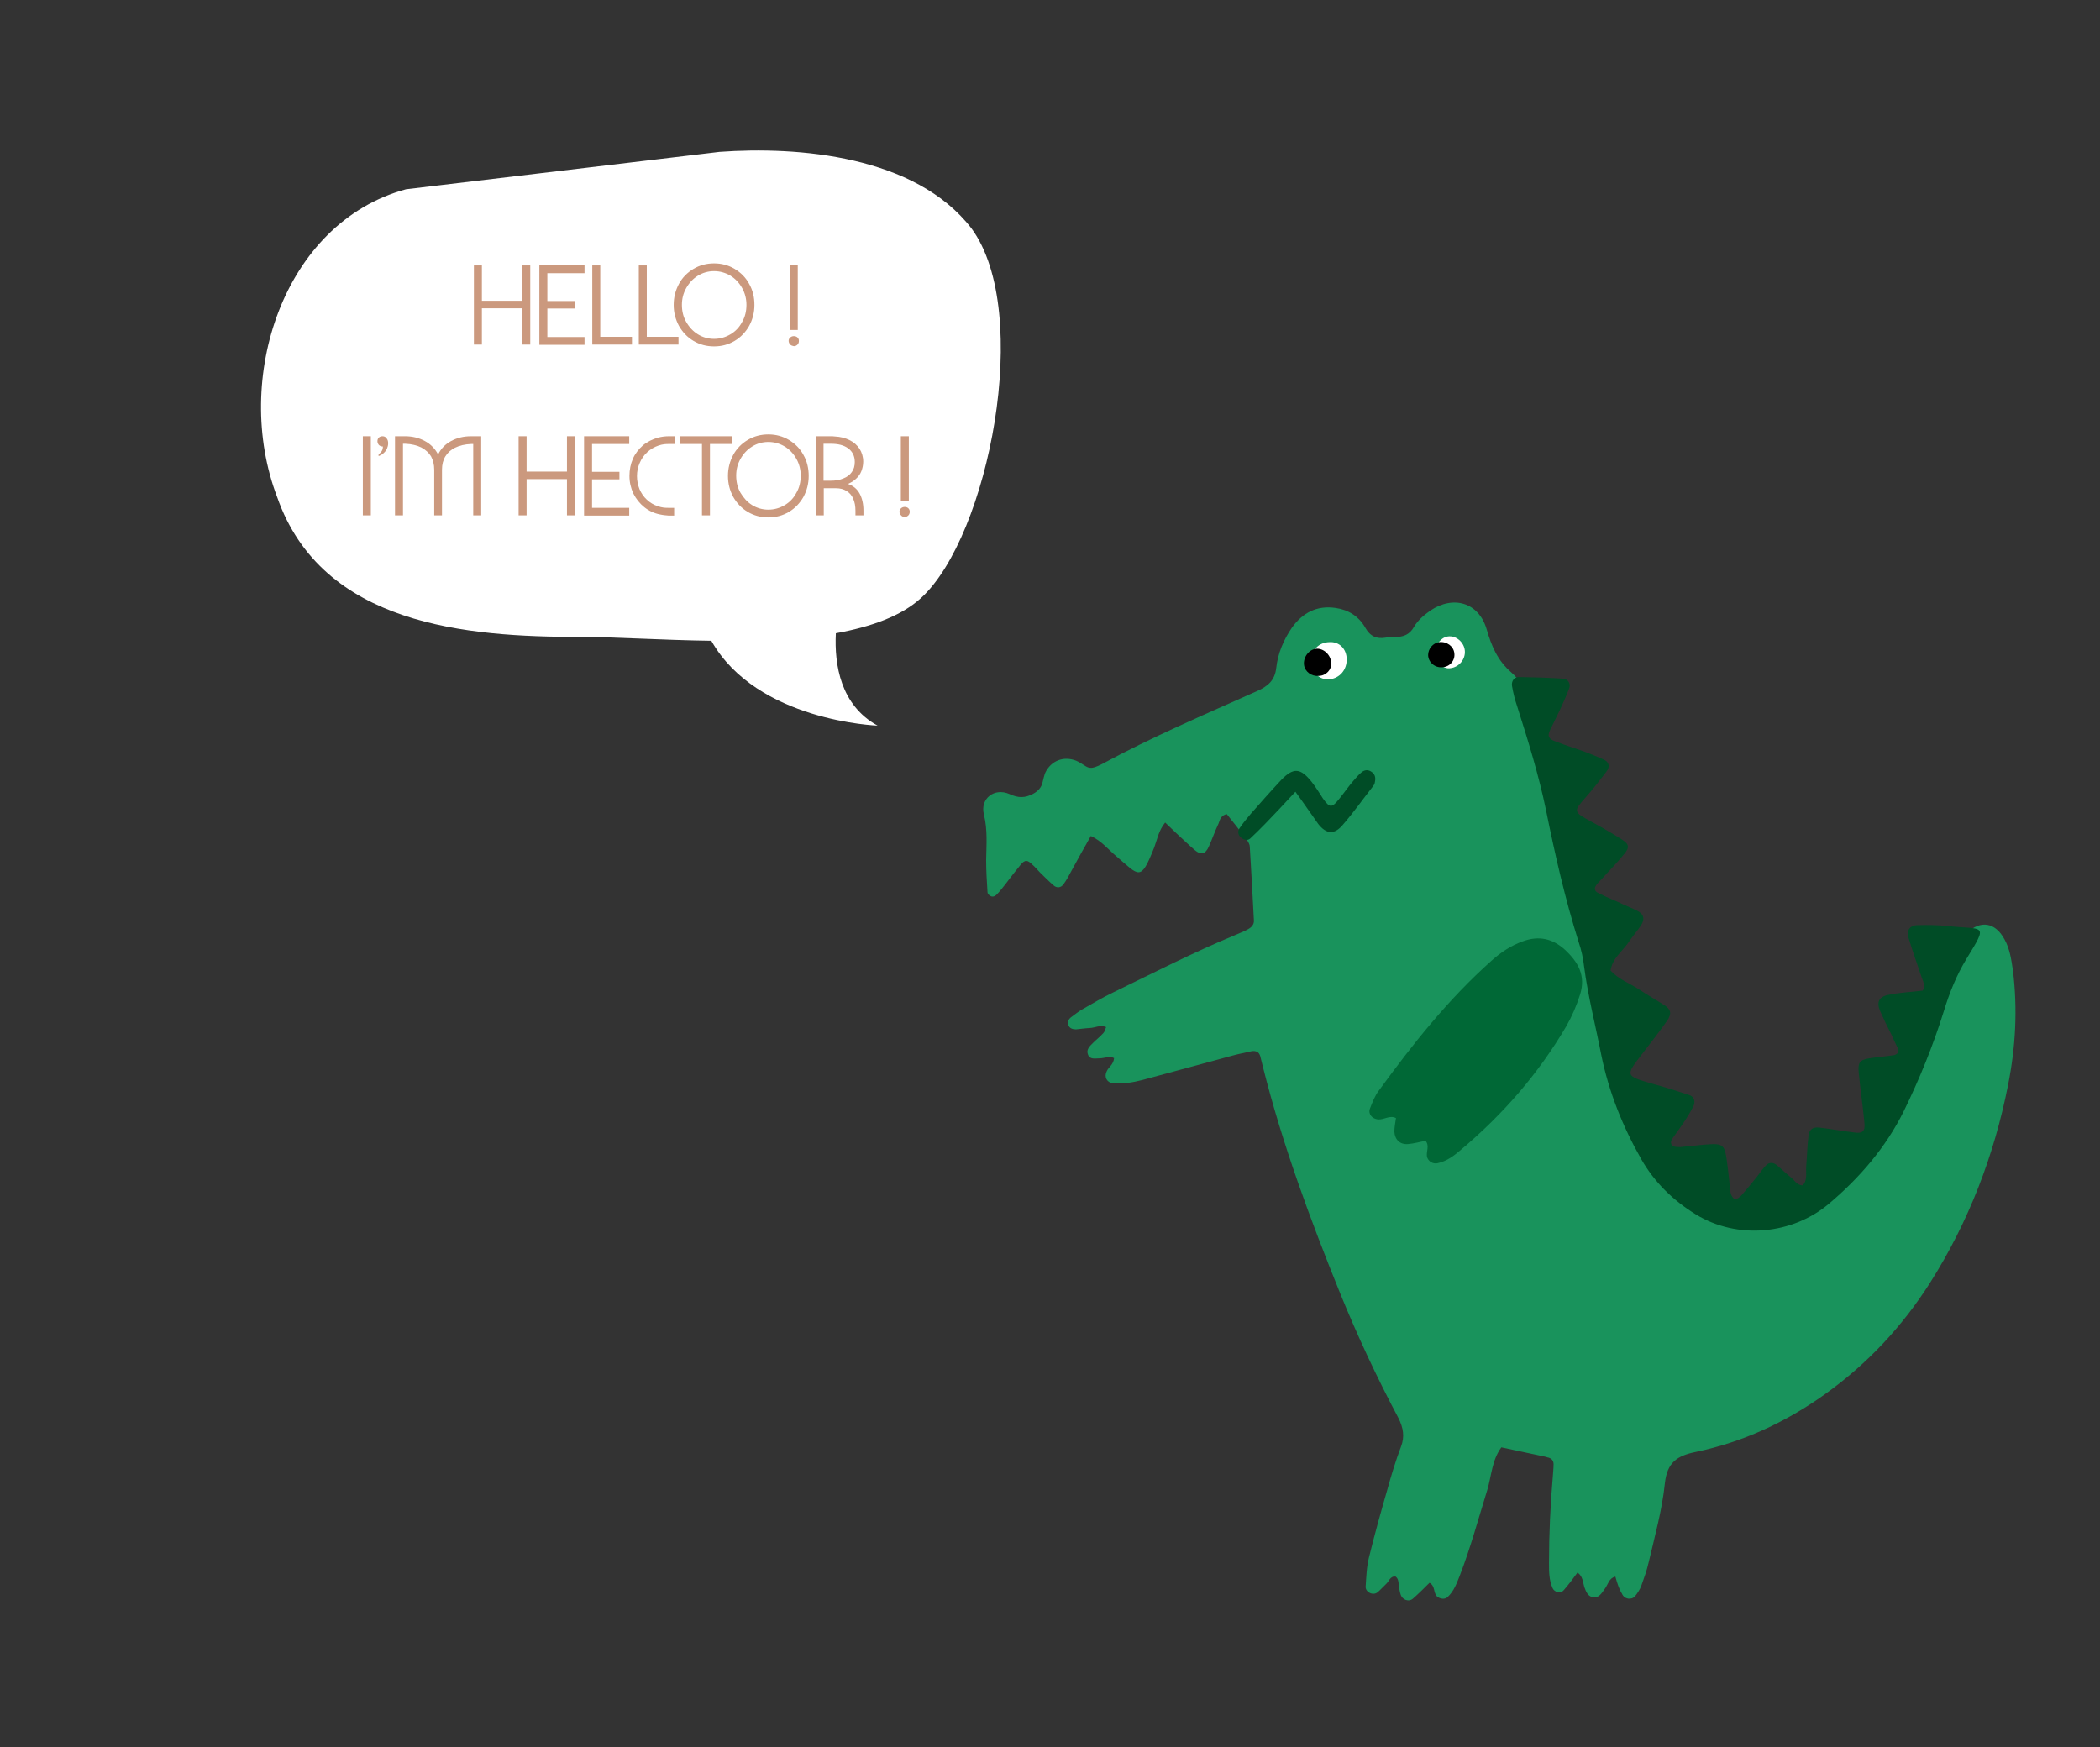 <?xml version="1.0" encoding="utf-8"?>
<!-- Generator: Adobe Illustrator 25.1.0, SVG Export Plug-In . SVG Version: 6.00 Build 0)  -->
<svg version="1.1" id="Calque_1" xmlns="http://www.w3.org/2000/svg" xmlns:xlink="http://www.w3.org/1999/xlink" x="0px" y="0px"
	 viewBox="0 0 920.8 766.2" style="enable-background:new 0 0 920.8 766.2;" xml:space="preserve">
<rect x="0" y="0" width="920.8" height="766.2" fill="#333333" stroke="none"/>
<style type="text/css">
	.st0{fill:#E5BE9E;}
	.st1{fill:#19935C;}
	.st2{fill:#004C26;}
	.st3{fill:#006836;}
	.st4{fill:#FFFFFF;}
	.st5{fill:#CB997E;}
</style>
<g>
	<path class="st0" d="M-256,620c0-66.1,8-121.9,23.9-167.5c16-45.6,40.1-80.4,72.6-104.4c32.4-24,72.8-36,121.1-36v429.5h-41.1
		V633.9h-135.3v107.7h-41.1L-256,620L-256,620z M-79.5,581.7V370.9c-41.2,8.4-73.1,29.8-95.5,64.4s-35.2,83.4-38.4,146.4H-79.5z"/>
</g>
<g>
	<path class="st1" d="M-313.8,722.7c-2.1,0.5-2.3,2.5-3.3,3.8c-1,1.4-1.9,3.1-3.9,2.7c-1.5-0.3-2.1-1.8-2.6-3.2
		c-0.5-1.6-0.4-3.4-2.2-4.6c-1.4,1.9-2.8,3.8-4.3,5.6c-1,1.2-3,0.7-3.6-0.7c-1.1-2.5-1.1-5.2-1.1-7.9c0-9.2,0.4-18.5,1.2-27.7
		c0.1-1.2,0.2-2.4,0.2-3.6c0-1.1-0.6-1.8-1.6-2.1c-0.2-0.1-0.5-0.1-0.7-0.2c-4.7-1-9.5-2-14.2-3c-3,4.1-3.1,9.1-4.5,13.6
		c-2.8,9.1-5.3,18.2-8.7,27c-1,2.5-1.9,5-3.9,6.9c-0.9,0.8-2.4,0.6-3.3-0.2c-1.2-1.2-0.5-3.3-2.4-4.3c-1.7,1.7-3.4,3.4-5.2,5
		c-1.4,1.2-3.5,0.4-4-1.4c-0.3-0.9-0.4-1.9-0.5-2.9c-0.2-0.9-0.1-1.9-1-2.7c-1.8-0.3-2.1,1.5-3.1,2.4c-0.9,0.8-1.7,1.8-2.6,2.5
		c-1.4,1.2-3.9,0.1-3.8-1.7c0.2-3.1,0.3-6.3,1.1-9.4c1.7-7.1,3.7-14.1,5.7-21.1c1.3-4.7,2.7-9.3,4.4-13.9c1.2-3.2,0.7-6-0.8-9
		c-6.9-12.9-13-26.1-18.5-39.6c-9.5-23.4-18.3-47.1-24.4-71.6c-0.3-1.2-0.6-2.4-0.9-3.5c-0.4-1.5-1.5-1.8-2.8-1.6
		c-1.9,0.4-3.8,0.8-5.7,1.3c-9.6,2.6-19.2,5.2-28.8,7.8c-3.1,0.8-6.2,1.3-9.4,1c-1.9-0.2-2.8-2-1.9-3.8c0.6-1.3,2.1-2,2.3-4.1
		c-1.4-0.8-3,0.1-4.6,0.1c-1.4,0-3.1,0.5-3.7-1.3c-0.6-1.6,0.7-2.7,1.7-3.7s2.2-1.9,3.2-3c0.5-0.5,0.6-1.2,0.9-1.9
		c-1.9-0.8-3.5,0.2-5.1,0.3c-1.5,0.1-2.9,0.3-4.4,0.4c-1,0-2-0.3-2.4-1.3c-0.4-1,0-1.9,0.8-2.5c1.2-0.9,2.3-1.8,3.6-2.5
		c3.2-1.8,6.3-3.7,9.6-5.3c12.9-6.3,25.6-12.8,38.9-18.3c1.3-0.6,2.7-1.1,4-1.8c1.1-0.6,2-1.5,1.9-2.9c-0.4-7.8-0.8-15.5-1.3-23.3
		c0-0.7-0.4-1.4-0.8-2c-2.2-2.9-4.4-5.7-6.5-8.3c-2.3,0.6-2.2,2.3-2.8,3.5c-1,2.2-1.8,4.5-2.8,6.7c-1.1,2.5-2.5,2.9-4.5,1.2
		c-2-1.7-4-3.6-5.9-5.4c-1.1-1-2.1-2-3.5-3.3c-2.1,2.5-2.5,5.4-3.5,7.9c-4.3,11-4.7,9-11.9,2.9c-2.6-2.2-4.7-4.9-8.2-6.5
		c-2.1,3.7-4.1,7.3-6.1,10.9c-0.8,1.5-1.6,3-2.6,4.4c-0.8,1.1-2.1,1.3-3.2,0.3c-1.5-1.3-2.8-2.7-4.2-4c-0.9-0.9-1.6-1.8-2.5-2.6
		c-1.5-1.5-2.3-1.5-3.6,0c-1.7,2.1-3.3,4.2-4.9,6.3c-0.9,1.1-1.8,2.3-2.8,3.3c-0.5,0.5-1.3,0.8-2,0.3c-0.4-0.3-0.8-0.7-0.8-1.1
		c-0.2-3.4-0.4-6.8-0.4-10.2c0.1-4.8,0.5-9.6-0.7-14.5c-1.2-5,3.3-8.5,8.1-6.4c2.8,1.3,4.9,1.3,7.5-0.1c1.6-0.9,2.7-2,3-3.8
		c0.2-0.9,0.4-1.9,0.8-2.8c1.8-3.8,5.8-5.4,9.8-3.8c1.1,0.4,2.1,1.2,3.1,1.8c0.9,0.5,1.8,0.6,2.8,0.2c0.7-0.3,1.4-0.5,2-0.9
		c16-8.7,32.8-15.8,49.4-23.3c3.4-1.5,5.6-3.4,6-7.3c0.5-4.6,2.3-8.9,5-12.8c3.4-4.7,7.9-7.1,13.8-6.2c4.1,0.6,7.4,2.7,9.4,6.2
		c1.6,2.8,3.6,3.7,6.6,3.2c1-0.2,1.9-0.2,2.9-0.2c2.6,0.1,4.6-0.7,6-3.2c1.2-2.1,3.1-3.7,5.1-5.1c7.4-5,15.5-2.6,17.9,6
		c1.5,5.3,3.5,9.8,7.7,13.5c2.9,2.5,4.9,6,6.6,9.6c4.9,10.3,9.3,20.8,11.7,32.1c3.1,14.5,6,29,8.4,43.6c2.5,15.1,6.1,30,10.4,44.7
		c2.7,9.1,7,17.6,12.6,25.3c3,4.2,6.6,7.8,11.1,10.3c13,7.1,26.6,6,38-3.6c9.8-8.3,16.9-18.7,22.5-30.2c3.8-7.9,7-16,10-24.3
		c2-5.5,4-11,6.7-16.1c1.7-3.3,3.7-6.3,6.4-8.8c4.4-4.1,9-3.3,11.9,2c1.7,3.1,2.2,6.4,2.7,9.8c1.5,12.2,0.9,24.3-1.5,36.3
		c-4.4,22.4-12.5,43.4-24.7,62.7c-8.8,13.9-19.9,25.7-33.3,35.3c-12.4,8.9-26,15.2-40.9,18.3c-6,1.2-9.1,3.3-9.8,10
		c-0.9,8.4-3.2,16.7-5.1,25c-0.6,2.6-1.5,5.1-2.4,7.6c-0.4,1.1-1.1,2.1-1.9,3.1c-1.1,1.4-3.5,1.1-4.2-0.7
		C-312.6,726.8-313.2,724.7-313.8,722.7z"/>
	<path class="st2" d="M-254.4,598.7c1.6-1.9,0.9-4.1,1.1-6.3c0.3-3.1,0.3-6.3,0.7-9.4c0.2-2.1,1.4-2.9,3.6-2.6
		c3.6,0.4,7.2,1.1,10.8,1.5c2.8,0.4,3.6-0.4,3.3-3.1c-0.5-5.3-1.3-10.6-1.8-15.9c-0.3-3.1,0.3-4,3.3-4.5c2.6-0.4,5.3-0.6,7.9-1
		c0.9-0.2,1.8-0.9,1.2-2.1c-0.7-1.5-1.5-3.1-2.2-4.6c-1.2-2.4-2.4-4.8-3.5-7.2c-1.2-2.9-0.4-4.6,2.9-5.2c3.5-0.7,7.2-0.9,10.6-1.3
		c0.9-1.8,0-3.1-0.4-4.4c-1.4-4.1-2.9-8.3-4.1-12.4c-0.7-2.2,0.5-3.9,2.9-3.9c3.2-0.1,6.3-0.1,9.5,0.3c11.7,1.2,13-1,6.1,10.3
		c-3.2,5.2-5.4,10.8-7.2,16.7c-3.4,10.9-7.7,21.5-12.7,31.7c-5.7,11.5-14,21.1-23.7,29.3c-11.5,9.7-28.9,11.5-42.2,3.3
		c-7.2-4.5-13-10.1-17.2-17.4c-5.9-10.4-10.3-21.4-12.7-33.2c-1.8-9.3-4.2-18.5-5.4-27.9c-0.3-2.6-0.9-5.3-1.7-7.8
		c-4.3-13.8-7.5-27.8-10.3-41.8c-2.3-11.2-5.7-22.1-9.2-33c-0.7-2.1-1.2-4.2-1.6-6.3c-0.3-1.6,0.7-3,2.4-2.9
		c4.6,0.1,9.2,0.2,13.8,0.5c1.6,0.1,2.5,1.7,1.9,3.2c-0.9,2.3-1.9,4.5-2.9,6.7c-1,2.2-2.2,4.3-3.2,6.5c-0.8,1.7-0.4,2.7,1.5,3.4
		c3.2,1.2,6.4,2.3,9.6,3.4c2,0.8,4.1,1.6,6.1,2.5c1.5,0.7,1.9,2.2,0.8,3.6c-2,2.7-4.1,5.4-6.4,8c-4.2,4.8-4.3,4.8,1.8,8.1
		c3.2,1.7,6.4,3.6,9.4,5.5c2.4,1.5,2.5,2.5,0.7,4.7c-2.6,3.2-5.5,6.1-8.3,9.2c-1.4,1.5-1.3,2.5,0.6,3.3c2.4,1.2,4.9,2.2,7.3,3.3
		c1.6,0.7,3.1,1.3,4.6,2.1c2.1,1.1,2.5,2.7,1.1,4.8c-1.1,1.6-2.4,3.1-3.5,4.7c-2,3.2-5.5,5.4-6.1,9.5c2.5,2.8,6,4,9,6
		c2.6,1.7,5.4,3.3,8,5c2.1,1.4,2.4,2.7,0.9,4.9c-2.5,3.6-5.2,7-7.9,10.5c-5.4,7-5.4,7,3.1,9.5c4,1.1,7.9,2.3,11.8,3.6
		c1.6,0.5,2,2.1,1.3,3.6c-0.8,1.5-1.7,3-2.6,4.4c-1.1,1.6-2.2,3.2-3.3,4.8c-0.7,1-1.7,2.1-0.8,3.2c0.4,0.5,1.8,0.5,2.7,0.5
		c2.7-0.2,5.3-0.6,8-0.8c5.6-0.4,6,0,6.7,5.8c0.4,3.1,0.7,6.3,1.1,9.4c0.1,0.6,0.4,1.4,0.9,1.8c1,0.7,1.9-0.2,2.5-0.8
		c1.6-1.8,3.1-3.7,4.6-5.6c1.1-1.3,2-2.8,3.2-4c0.9-1,2.2-1.1,3.3-0.2c1.5,1.2,2.9,2.6,4.4,3.8
		C-257.1,596.9-256.4,598.7-254.4,598.7z"/>
	<path class="st3" d="M-373.9,584.5c-1.8,0.3-3.7,0.9-5.6,1c-2.5,0.2-4.2-1.4-4.3-3.9c0-1.4,0.3-2.9,0.5-4.3c-2-1-3.7,0.6-5.7,0.4
		c-1.9-0.2-3.2-1.7-2.5-3.5c0.8-2,1.6-4.1,2.9-5.8c10.7-14.7,22-28.9,35.7-41.1c2.9-2.6,6.1-4.7,9.8-6.1c5.1-1.9,9.5-0.9,13.4,2.7
		c4.1,3.8,6.7,8.2,4.8,14.2c-1.1,3.5-2.5,6.8-4.3,10c-8.8,15-20,27.9-33.3,39.1c-2.2,1.9-4.5,3.7-7.5,4.3c-1.5,0.3-2.9-0.6-3.3-2
		C-373.8,587.9-372.6,586.2-373.9,584.5z"/>
	<path class="st2" d="M-415.2,474c-3.6,3.9-6.6,7.1-9.6,10.2c-1.5,1.6-3.1,3.1-4.7,4.6c-0.8,0.7-1.8,0.5-2.7-0.1
		c-1.1-0.8-1.5-2-0.7-3.2c1.1-1.6,2.3-3.1,3.6-4.6c3.2-3.6,6.4-7.3,9.7-10.8c3.8-3.9,6-3.7,9.5,0.6c1.4,1.7,2.5,3.6,3.7,5.4
		c2.2,3,2.8,3,5.3-0.1c1.5-1.9,2.9-3.9,4.5-5.7c0.8-0.9,1.6-1.9,2.5-2.6c1-0.8,2.2-0.9,3.3,0.1c1.1,0.9,1.1,2.1,0.8,3.3
		c-0.1,0.5-0.4,0.9-0.7,1.3c-3.1,4-6.1,8.2-9.4,12c-2.7,3.2-5.2,3-7.8-0.3C-410.2,481.1-412.4,477.8-415.2,474z"/>
	<path class="st4" d="M-398.9,431.9c0.1,3.4-2.2,6.1-5.5,6.4c-3.2,0.3-5.9-2.4-5.8-5.8c0.1-3.5,2.4-5.9,5.8-6
		C-401.3,426.4-399,428.7-398.9,431.9z"/>
	<path class="st4" d="M-361.5,429.3c0.2,2.7-1.8,5.1-4.5,5.5c-2.5,0.4-4.7-1.8-4.8-4.9c-0.1-2.6,1.6-4.8,3.9-5.1
		C-364.3,424.4-361.7,426.6-361.5,429.3z"/>
	<path d="M-408.6,428.7c2.3-0.2,4.6,1.9,4.8,4.4c0.2,2.2-1.6,4.1-3.9,4.2c-2.4,0.2-4.4-1.4-4.7-3.4
		C-412.8,431.4-410.9,428.9-408.6,428.7z"/>
	<path d="M-364.8,430.1c0.3,2.3-1.5,4.3-3.8,4.4c-2.4,0.2-4.4-1.6-4.5-3.8c0-2,1.5-3.8,3.5-4.1C-367.2,426.3-365,427.9-364.8,430.1z
		"/>
</g>
<g>
	<path class="st1" d="M708.3,691.4c-2.9,0.7-3.2,3.5-4.6,5.3c-1.4,1.9-2.6,4.3-5.4,3.7c-2.1-0.4-2.9-2.5-3.6-4.4
		c-0.7-2.2-0.6-4.7-3-6.4c-1.9,2.6-3.9,5.3-6,7.7c-1.4,1.7-4.2,1-5-1c-1.5-3.5-1.5-7.2-1.5-10.9c0-12.7,0.6-25.6,1.7-38.3
		c0.1-1.7,0.3-3.3,0.3-5c0-1.5-0.8-2.5-2.2-2.9c-0.3-0.1-0.7-0.1-1-0.3c-6.5-1.4-13.1-2.8-19.7-4.2c-4.2,5.7-4.3,12.6-6.2,18.8
		c-3.9,12.6-7.3,25.2-12,37.4c-1.4,3.5-2.6,6.9-5.4,9.5c-1.2,1.1-3.3,0.8-4.6-0.3c-1.7-1.7-0.7-4.6-3.3-6c-2.4,2.4-4.7,4.7-7.2,6.9
		c-1.9,1.7-4.8,0.6-5.5-1.9c-0.4-1.2-0.6-2.6-0.7-4c-0.3-1.2-0.1-2.6-1.4-3.7c-2.5-0.4-2.9,2.1-4.3,3.3c-1.2,1.1-2.4,2.5-3.6,3.5
		c-1.9,1.7-5.4,0.1-5.3-2.4c0.3-4.3,0.4-8.7,1.5-13c2.4-9.8,5.1-19.5,7.9-29.2c1.8-6.5,3.7-12.9,6.1-19.2c1.7-4.4,1-8.3-1.1-12.5
		c-9.5-17.9-18-36.1-25.6-54.8c-13.1-32.4-25.3-65.2-33.8-99.1c-0.4-1.7-0.8-3.3-1.2-4.8c-0.6-2.1-2.1-2.5-3.9-2.2
		c-2.6,0.6-5.3,1.1-7.9,1.8c-13.3,3.6-26.6,7.2-39.9,10.8c-4.3,1.1-8.6,1.8-13,1.4c-2.6-0.3-3.9-2.8-2.6-5.3
		c0.8-1.8,2.9-2.8,3.2-5.7c-1.9-1.1-4.2,0.1-6.4,0.1c-1.9,0-4.3,0.7-5.1-1.8c-0.8-2.2,1-3.7,2.4-5.1c1.4-1.4,3-2.6,4.4-4.2
		c0.7-0.7,0.8-1.7,1.2-2.6c-2.6-1.1-4.8,0.3-7.1,0.4c-2.1,0.1-4,0.4-6.1,0.6c-1.4,0-2.8-0.4-3.3-1.8c-0.6-1.4,0-2.6,1.1-3.5
		c1.7-1.2,3.2-2.5,5-3.5c4.4-2.5,8.7-5.1,13.3-7.3c17.9-8.7,35.4-17.7,53.8-25.3c1.8-0.8,3.7-1.5,5.5-2.5c1.5-0.8,2.8-2.1,2.6-4
		c-0.6-10.8-1.1-21.4-1.8-32.2c0-1-0.6-1.9-1.1-2.8c-3-4-6.1-7.9-9-11.5c-3.2,0.8-3,3.2-3.9,4.8c-1.4,3-2.5,6.2-3.9,9.3
		c-1.5,3.5-3.5,4-6.2,1.7c-2.8-2.4-5.5-5-8.2-7.5c-1.5-1.4-2.9-2.8-4.8-4.6c-2.9,3.5-3.5,7.5-4.8,10.9c-6,15.2-6.5,12.5-16.5,4
		c-3.6-3-6.5-6.8-11.3-9c-2.9,5.1-5.7,10.1-8.4,15.1c-1.1,2.1-2.2,4.2-3.6,6.1c-1.1,1.5-2.9,1.8-4.4,0.4c-2.1-1.8-3.9-3.7-5.8-5.5
		c-1.2-1.2-2.2-2.5-3.5-3.6c-2.1-2.1-3.2-2.1-5,0c-2.4,2.9-4.6,5.8-6.8,8.7c-1.2,1.5-2.5,3.2-3.9,4.6c-0.7,0.7-1.8,1.1-2.8,0.4
		c-0.6-0.4-1.1-1-1.1-1.5c-0.3-4.7-0.6-9.4-0.6-14.1c0.1-6.6,0.7-13.3-1-20.1c-1.7-6.9,4.6-11.8,11.2-8.9c3.9,1.8,6.8,1.8,10.4-0.1
		c2.2-1.2,3.7-2.8,4.2-5.3c0.3-1.2,0.6-2.6,1.1-3.9c2.5-5.3,8-7.5,13.6-5.3c1.5,0.6,2.9,1.7,4.3,2.5c1.2,0.7,2.5,0.8,3.9,0.3
		c1-0.4,1.9-0.7,2.8-1.2c22.1-12,45.4-21.9,68.4-32.2c4.7-2.1,7.7-4.7,8.3-10.1c0.7-6.4,3.2-12.3,6.9-17.7
		c4.7-6.5,10.9-9.8,19.1-8.6c5.7,0.8,10.2,3.7,13,8.6c2.2,3.9,5,5.1,9.1,4.4c1.4-0.3,2.6-0.3,4-0.3c3.6,0.1,6.4-1,8.3-4.4
		c1.7-2.9,4.3-5.1,7.1-7.1c10.2-6.9,21.4-3.6,24.8,8.3c2.1,7.3,4.8,13.6,10.7,18.7c4,3.5,6.8,8.3,9.1,13.3
		c6.8,14.3,12.9,28.8,16.2,44.4c4.3,20.1,8.3,40.1,11.6,60.3c3.5,20.9,8.4,41.5,14.4,61.9c3.7,12.6,9.7,24.4,17.4,35
		c4.2,5.8,9.1,10.8,15.4,14.3c18,9.8,36.8,8.3,52.6-5c13.6-11.5,23.4-25.9,31.1-41.8c5.3-10.9,9.7-22.1,13.8-33.6
		c2.8-7.6,5.5-15.2,9.3-22.3c2.4-4.6,5.1-8.7,8.9-12.2c6.1-5.7,12.5-4.6,16.5,2.8c2.4,4.3,3,8.9,3.7,13.6
		c2.1,16.9,1.2,33.6-2.1,50.2c-6.1,31-17.3,60.1-34.2,86.8c-12.2,19.2-27.5,35.6-46.1,48.9c-17.2,12.3-36,21-56.6,25.3
		c-8.3,1.7-12.6,4.6-13.6,13.8c-1.2,11.6-4.4,23.1-7.1,34.6c-0.8,3.6-2.1,7.1-3.3,10.5c-0.6,1.5-1.5,2.9-2.6,4.3
		c-1.5,1.9-4.8,1.5-5.8-1C710,697.1,709.1,694.2,708.3,691.4z"/>
	<path class="st2" d="M790.5,519.8c2.2-2.6,1.2-5.7,1.5-8.7c0.4-4.3,0.4-8.7,1-13c0.3-2.9,1.9-4,5-3.6c5,0.6,10,1.5,14.9,2.1
		c3.9,0.6,5-0.6,4.6-4.3c-0.7-7.3-1.8-14.7-2.5-22c-0.4-4.3,0.4-5.5,4.6-6.2c3.6-0.6,7.3-0.8,10.9-1.4c1.2-0.3,2.5-1.2,1.7-2.9
		c-1-2.1-2.1-4.3-3-6.4c-1.7-3.3-3.3-6.6-4.8-10c-1.7-4-0.6-6.4,4-7.2c4.8-1,10-1.2,14.7-1.8c1.2-2.5,0-4.3-0.6-6.1
		c-1.9-5.7-4-11.5-5.7-17.2c-1-3,0.7-5.4,4-5.4c4.4-0.1,8.7-0.1,13.1,0.4c16.2,1.7,18-1.4,8.4,14.3c-4.4,7.2-7.5,14.9-10,23.1
		c-4.7,15.1-10.7,29.8-17.6,43.9c-7.9,15.9-19.4,29.2-32.8,40.5c-15.9,13.4-40,15.9-58.4,4.6c-10-6.2-18-14-23.8-24.1
		c-8.2-14.4-14.3-29.6-17.6-45.9c-2.5-12.9-5.8-25.6-7.5-38.6c-0.4-3.6-1.2-7.3-2.4-10.8c-6-19.1-10.4-38.5-14.3-57.8
		c-3.2-15.5-7.9-30.6-12.7-45.7c-1-2.9-1.7-5.8-2.2-8.7c-0.4-2.2,1-4.2,3.3-4c6.4,0.1,12.7,0.3,19.1,0.7c2.2,0.1,3.5,2.4,2.6,4.4
		c-1.2,3.2-2.6,6.2-4,9.3c-1.4,3-3,6-4.4,9c-1.1,2.4-0.6,3.7,2.1,4.7c4.4,1.7,8.9,3.2,13.3,4.7c2.8,1.1,5.7,2.2,8.4,3.5
		c2.1,1,2.6,3,1.1,5c-2.8,3.7-5.7,7.5-8.9,11.1c-5.8,6.6-6,6.6,2.5,11.2c4.4,2.4,8.9,5,13,7.6c3.3,2.1,3.5,3.5,1,6.5
		c-3.6,4.4-7.6,8.4-11.5,12.7c-1.9,2.1-1.8,3.5,0.8,4.6c3.3,1.7,6.8,3,10.1,4.6c2.2,1,4.3,1.8,6.4,2.9c2.9,1.5,3.5,3.7,1.5,6.6
		c-1.5,2.2-3.3,4.3-4.8,6.5c-2.8,4.4-7.6,7.5-8.4,13.1c3.5,3.9,8.3,5.5,12.5,8.3c3.6,2.4,7.5,4.6,11.1,6.9c2.9,1.9,3.3,3.7,1.2,6.8
		c-3.5,5-7.2,9.7-10.9,14.5c-7.5,9.7-7.5,9.7,4.3,13.1c5.5,1.5,10.9,3.2,16.3,5c2.2,0.7,2.8,2.9,1.8,5c-1.1,2.1-2.4,4.2-3.6,6.1
		c-1.5,2.2-3,4.4-4.6,6.6c-1,1.4-2.4,2.9-1.1,4.4c0.6,0.7,2.5,0.7,3.7,0.7c3.7-0.3,7.3-0.8,11.1-1.1c7.7-0.6,8.3,0,9.3,8
		c0.6,4.3,1,8.7,1.5,13c0.1,0.8,0.6,1.9,1.2,2.5c1.4,1,2.6-0.3,3.5-1.1c2.2-2.5,4.3-5.1,6.4-7.7c1.5-1.8,2.8-3.9,4.4-5.5
		c1.2-1.4,3-1.5,4.6-0.3c2.1,1.7,4,3.6,6.1,5.3C786.8,517.3,787.7,519.8,790.5,519.8z"/>
	<path class="st3" d="M625.1,500.3c-2.5,0.4-5.1,1.2-7.7,1.4c-3.5,0.3-5.8-1.9-6-5.4c0-1.9,0.4-4,0.7-6c-2.8-1.4-5.1,0.8-7.9,0.6
		c-2.6-0.3-4.4-2.4-3.5-4.8c1.1-2.8,2.2-5.7,4-8c14.8-20.3,30.4-40,49.4-56.9c4-3.6,8.4-6.5,13.6-8.4c7.1-2.6,13.1-1.2,18.5,3.7
		c5.7,5.3,9.3,11.3,6.6,19.7c-1.5,4.8-3.5,9.4-6,13.8c-12.2,20.8-27.7,38.6-46.1,54.1c-3,2.6-6.2,5.1-10.4,6c-2.1,0.4-4-0.8-4.6-2.8
		C625.3,504.8,626.9,502.5,625.1,500.3z"/>
	<path class="st2" d="M568,347.2c-5,5.4-9.1,9.8-13.3,14.1c-2.1,2.2-4.3,4.3-6.5,6.4c-1.1,1-2.5,0.7-3.7-0.1c-1.5-1.1-2.1-2.8-1-4.4
		c1.5-2.2,3.2-4.3,5-6.4c4.4-5,8.9-10.1,13.4-14.9c5.3-5.4,8.3-5.1,13.1,0.8c1.9,2.4,3.5,5,5.1,7.5c3,4.2,3.9,4.2,7.3-0.1
		c2.1-2.6,4-5.4,6.2-7.9c1.1-1.2,2.2-2.6,3.5-3.6c1.4-1.1,3-1.2,4.6,0.1c1.5,1.2,1.5,2.9,1.1,4.6c-0.1,0.7-0.6,1.2-1,1.8
		c-4.3,5.5-8.4,11.3-13,16.6c-3.7,4.4-7.2,4.2-10.8-0.4C574.9,357,571.9,352.5,568,347.2z"/>
	<path class="st4" d="M590.5,289c0.1,4.7-3,8.4-7.6,8.9c-4.4,0.4-8.2-3.3-8-8c0.1-4.8,3.3-8.2,8-8.3
		C587.2,281.3,590.4,284.5,590.5,289z"/>
	<path class="st4" d="M642.3,285.4c0.3,3.7-2.5,7.1-6.2,7.6c-3.5,0.6-6.5-2.5-6.6-6.8c-0.1-3.6,2.2-6.6,5.4-7.1
		C638.4,278.6,642,281.6,642.3,285.4z"/>
	<path d="M577.1,284.5c3.2-0.3,6.4,2.6,6.6,6.1c0.3,3-2.2,5.7-5.4,5.8c-3.3,0.3-6.1-1.9-6.5-4.7
		C571.3,288.3,573.9,284.8,577.1,284.5z"/>
	<path d="M637.7,286.5c0.4,3.2-2.1,6-5.3,6.1c-3.3,0.3-6.1-2.2-6.2-5.3c0-2.8,2.1-5.3,4.8-5.7C634.4,281.2,637.4,283.4,637.7,286.5z
		"/>
</g>
<path class="st4" d="M178,83l137.5-16.4c34.4-2.5,85.9,1.6,110.5,33.6c27,36.8,7.4,135-22.1,162c-8.7,8-22,12.7-37.4,15.5
	c-0.7,13.9,2.1,31.6,18.3,40.5c0,0-52.9-1.8-72.9-37.2c-21.9-0.3-42.9-1.7-57.8-1.7c-49.1,0-112.9-4.9-132.6-61.4
	C101.9,166.4,124,97.7,178,83z"/>
<path class="st5" d="M207.8,116.4h3.5v15.5H229v-15.5h3.5v34.7H229v-15.9h-17.7v15.9h-3.5V116.4z"/>
<path class="st5" d="M236.5,116.4h19.8v3.4H240v12.2h12v3.3h-12v12.5h16.3v3.4h-19.8V116.4z"/>
<path class="st5" d="M259.7,116.4h3.5v31.3h13.9v3.4h-17.4V116.4z"/>
<path class="st5" d="M280.1,116.4h3.5v31.3h13.9v3.4h-17.4V116.4z"/>
<path class="st5" d="M304.1,149.5c-2.7-1.6-4.8-3.8-6.4-6.6c-1.5-2.8-2.3-5.8-2.3-9.2c0-3.4,0.8-6.4,2.3-9.2c1.5-2.8,3.7-5,6.4-6.6
	c2.7-1.6,5.7-2.4,9-2.4s6.3,0.8,9,2.4c2.7,1.6,4.9,3.8,6.4,6.6c1.6,2.8,2.3,5.9,2.3,9.2c0,3.4-0.8,6.4-2.3,9.2
	c-1.6,2.8-3.7,5-6.4,6.6c-2.7,1.6-5.7,2.4-9,2.4S306.8,151.1,304.1,149.5z M320.3,146.6c2.2-1.3,3.9-3.1,5.1-5.4
	c1.3-2.2,1.9-4.8,1.9-7.5c0-2.6-0.6-5.1-1.9-7.4c-1.3-2.3-3-4.1-5.1-5.4c-2.2-1.3-4.6-2-7.2-2c-2.6,0-5,0.7-7.1,2
	c-2.1,1.3-3.8,3.1-5.1,5.4s-1.9,4.7-1.9,7.4c0,2.7,0.6,5.3,1.9,7.5c1.3,2.3,3,4.1,5.1,5.4c2.1,1.3,4.5,2,7.1,2
	C315.7,148.6,318.1,147.9,320.3,146.6z"/>
<path class="st5" d="M346.5,151.1c-0.4-0.4-0.7-1-0.7-1.6c0-0.6,0.2-1.1,0.7-1.5c0.4-0.4,1-0.6,1.6-0.6c0.6,0,1.2,0.2,1.6,0.6
	c0.4,0.4,0.6,0.9,0.6,1.5c0,0.6-0.2,1.2-0.6,1.6c-0.4,0.4-0.9,0.7-1.6,0.7C347.5,151.7,346.9,151.5,346.5,151.1z M346.3,116.4h3.5
	v28.3h-3.5V116.4z"/>
<path class="st5" d="M159.1,191.3h3.5V226h-3.5V191.3z"/>
<path class="st5" d="M166.1,199.2c0.6-0.5,1.1-1,1.4-1.6c0.3-0.6,0.4-1.2,0.4-1.8c-0.7,0-1.2-0.2-1.7-0.6c-0.4-0.4-0.7-1-0.7-1.7
	c0-0.7,0.2-1.2,0.6-1.6c0.4-0.4,1-0.6,1.6-0.6c0.8,0,1.4,0.3,1.8,0.9c0.5,0.6,0.7,1.3,0.7,2.2c0,0.8-0.2,1.6-0.5,2.3s-0.8,1.4-1.5,2
	c-0.6,0.6-1.4,1-2.2,1.3V199.2z"/>
<path class="st5" d="M173.2,191.3h4.4c3.2,0,6.1,0.7,8.7,2.1c2.6,1.4,4.5,3.4,5.8,5.9c1.2-2.5,3.1-4.5,5.7-5.9s5.5-2.1,8.7-2.1h4.5
	V226h-3.5v-31.3h-0.9c-2.8,0.1-5.2,0.7-7,1.6c-1.9,0.9-3.3,2.2-4.3,3.8c-1,1.6-1.5,3.6-1.5,5.9v20h-3.4v-20c0-2.3-0.5-4.2-1.4-5.9
	c-1-1.6-2.4-2.9-4.3-3.9c-1.9-0.9-4.2-1.5-7-1.6h-1V226h-3.5V191.3z"/>
<path class="st5" d="M227.4,191.3h3.5v15.5h17.7v-15.5h3.5V226h-3.5v-15.9h-17.7V226h-3.5V191.3z"/>
<path class="st5" d="M256.1,191.3h19.8v3.4h-16.3v12.2h12v3.3h-12v12.5h16.3v3.4h-19.8V191.3z"/>
<path class="st5" d="M289.4,225.6c-2.6-0.5-4.9-1.6-6.9-3.2c-2-1.6-3.6-3.6-4.8-6c-1.1-2.4-1.7-4.9-1.7-7.7c0-2.7,0.5-5.2,1.5-7.5
	s2.5-4.2,4.4-5.9c1.9-1.6,4.2-2.7,6.7-3.4c1.5-0.4,3.1-0.6,4.8-0.6h2.4v3.4h-2.3c-0.7,0-1.5,0-2.3,0.1c-0.8,0.1-1.6,0.3-2.5,0.6
	c-1.8,0.6-3.5,1.6-4.9,2.9c-1.4,1.3-2.5,2.8-3.3,4.7c-0.8,1.8-1.2,3.7-1.2,5.8c0,2,0.4,3.9,1.1,5.7c0.8,1.8,1.8,3.3,3.2,4.6
	c1.4,1.3,3,2.3,4.9,2.9c0.9,0.3,1.7,0.5,2.5,0.6c0.8,0.1,1.6,0.1,2.3,0.1h2.3v3.4h-2.4C292,226,290.7,225.9,289.4,225.6z"/>
<path class="st5" d="M307.8,194.7h-9.7v-3.4H321v3.4h-9.7V226h-3.5V194.7z"/>
<path class="st5" d="M327.9,224.5c-2.7-1.6-4.8-3.8-6.4-6.6c-1.5-2.8-2.3-5.8-2.3-9.2c0-3.4,0.8-6.4,2.3-9.2c1.5-2.8,3.7-5,6.4-6.6
	c2.7-1.6,5.7-2.4,9-2.4s6.3,0.8,9,2.4c2.7,1.6,4.9,3.8,6.4,6.6c1.6,2.8,2.3,5.9,2.3,9.2c0,3.4-0.8,6.4-2.3,9.2
	c-1.6,2.8-3.7,5-6.4,6.6c-2.7,1.6-5.7,2.4-9,2.4S330.6,226.1,327.9,224.5z M344.1,221.5c2.2-1.3,3.9-3.1,5.1-5.4
	c1.3-2.2,1.9-4.8,1.9-7.5c0-2.6-0.6-5.1-1.9-7.4c-1.3-2.3-3-4.1-5.1-5.4c-2.2-1.3-4.6-2-7.2-2c-2.6,0-5,0.7-7.1,2
	c-2.1,1.3-3.8,3.1-5.1,5.4c-1.3,2.3-1.9,4.7-1.9,7.4c0,2.7,0.6,5.3,1.9,7.5s3,4.1,5.1,5.4c2.1,1.3,4.5,2,7.1,2
	C339.5,223.5,341.9,222.8,344.1,221.5z"/>
<path class="st5" d="M357.7,191.3h3.9c1,0,1.8,0,2.5,0s1.3,0,1.9,0.1c2.5,0.1,4.7,0.7,6.5,1.6c1.9,0.9,3.3,2.2,4.4,3.8
	c1,1.6,1.6,3.5,1.6,5.6c0,1.5-0.3,2.9-0.8,4.2c-0.5,1.3-1.3,2.4-2.3,3.3c-1,1-2.2,1.7-3.6,2.3c2.3,0.8,4,2.2,5.1,4.2
	c1.1,2,1.7,4.5,1.7,7.5v2.1h-3.5V224c0-2-0.3-3.8-1-5.3c-0.6-1.5-1.6-2.6-2.9-3.4c-1.3-0.8-2.8-1.2-4.6-1.2h-5.4V226h-3.5V191.3z
	 M364.2,210.8c2.1,0,4-0.3,5.6-1c1.6-0.6,2.9-1.6,3.7-2.8c0.9-1.2,1.3-2.7,1.3-4.4c0-2.6-1-4.6-2.9-6c-1.9-1.4-4.4-2-7.5-2h-3.3
	v16.2H364.2z"/>
<path class="st5" d="M395.1,226c-0.4-0.4-0.7-1-0.7-1.6c0-0.6,0.2-1.1,0.7-1.5c0.4-0.4,1-0.6,1.6-0.6c0.6,0,1.2,0.2,1.6,0.6
	s0.6,0.9,0.6,1.5c0,0.6-0.2,1.2-0.6,1.6c-0.4,0.4-0.9,0.7-1.6,0.7C396.1,226.7,395.5,226.5,395.1,226z M395,191.3h3.5v28.3H395
	V191.3z"/>
</svg>
